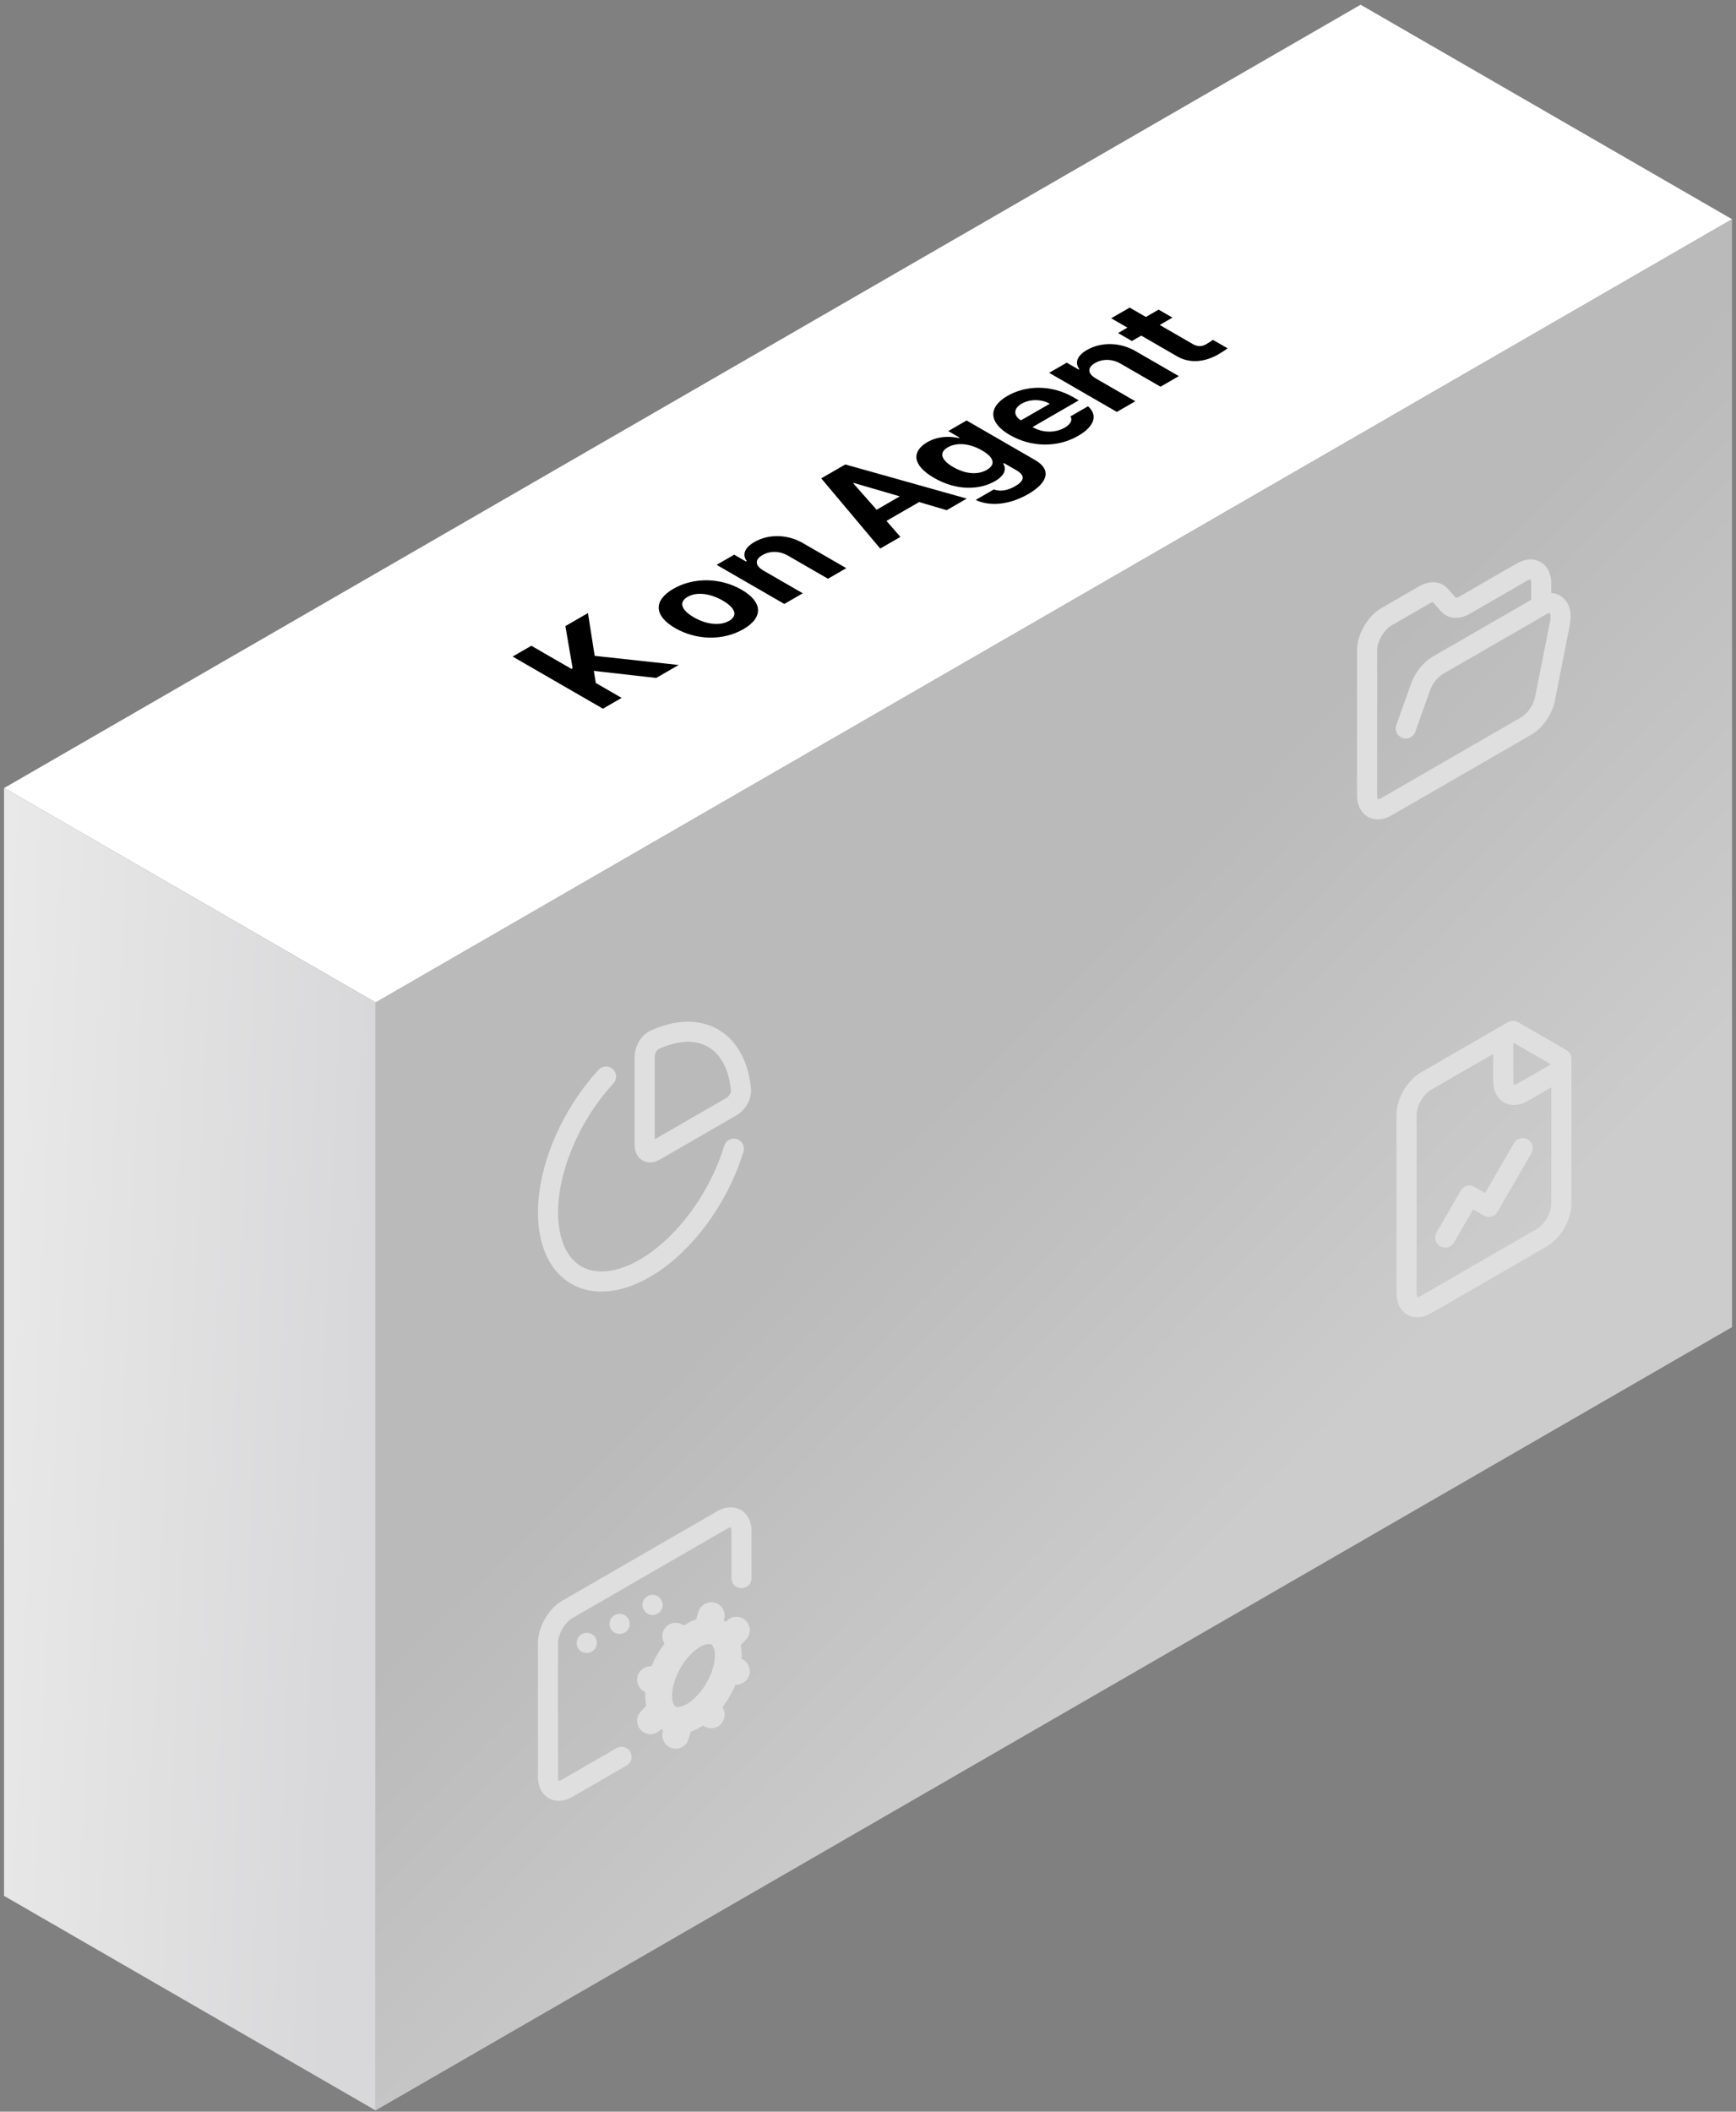 <svg width="259" height="315" viewBox="0 0 259 315" fill="none" xmlns="http://www.w3.org/2000/svg">
<rect x="0" y="0" width="259" height="315" fill="#808080" stroke="none"/>
<rect width="64" height="233.68" transform="matrix(0.866 0.5 -0.866 0.5 202.992 0.705)" fill="white"/>
<path d="M0.602 117.535L56.031 149.538V314.808L0.602 282.806V117.535Z" fill="url(#paint0_linear_1119_2652)"/>
<rect width="233.69" height="165.279" transform="matrix(0.866 -0.5 0 1 56.031 149.535)" fill="url(#paint1_linear_1119_2652)"/>
<path d="M89.952 105.717L76.481 97.939L79.272 96.328L85.245 99.776L85.431 99.669L84.352 93.395L87.719 91.451L88.724 97.832L101.246 99.196L97.897 101.13L88.594 100.077L88.891 101.882L92.743 104.105L89.952 105.717ZM110.903 93.857C107.852 95.618 103.851 95.5 100.726 93.696C97.6 91.891 97.414 89.592 100.465 87.83C103.517 86.069 107.517 86.165 110.643 87.97C113.768 89.775 113.955 92.095 110.903 93.857ZM108.782 92.611C110.196 91.794 109.601 90.613 107.833 89.592C106.047 88.561 104 88.217 102.586 89.034C101.154 89.861 101.73 91.053 103.517 92.084C105.284 93.105 107.349 93.438 108.782 92.611ZM113.927 85.129L119.769 88.501L117.016 90.091L106.913 84.258L109.536 82.744L111.304 83.764L111.415 83.7C110.708 82.754 111.062 81.713 112.55 80.853C114.653 79.639 117.481 79.661 119.825 81.036L126.263 84.752L123.528 86.332L117.574 82.894C116.327 82.174 114.894 82.142 113.76 82.797C112.606 83.463 112.587 84.355 113.927 85.129ZM134.339 80.09L131.324 81.83L122.524 71.357L126.115 69.283L144.237 74.375L141.241 76.105L137.129 74.891L132.255 77.705L134.339 80.09ZM130.785 76.04L134.245 74.042L127.398 72.044L127.305 72.098L130.785 76.04ZM153.401 73.704C150.61 75.315 147.651 75.583 145.568 74.574L148.284 73.005C149.233 73.381 150.368 73.156 151.466 72.522C152.75 71.781 153.066 70.975 151.652 70.159L149.81 69.095L149.68 69.17C150.126 69.858 150.052 70.846 148.433 71.781C146.144 73.102 142.721 73.231 139.353 71.287C135.93 69.31 136.116 67.248 138.348 65.958C140.042 64.981 141.865 65.088 143.056 65.346L143.167 65.282L141.474 64.304L144.209 62.725L154.424 68.623C156.992 70.105 156.266 72.049 153.401 73.704ZM147.224 70.094C148.6 69.299 148.303 68.225 146.517 67.194C144.712 66.152 142.777 65.937 141.4 66.732C140.004 67.537 140.47 68.665 142.219 69.675C143.967 70.685 145.828 70.9 147.224 70.094ZM160.853 65.018C157.764 66.802 153.857 66.737 150.657 64.889C147.531 63.085 147.345 60.764 150.303 59.056C152.964 57.52 156.722 57.284 160.164 59.271L160.946 59.722L154.043 63.708C155.569 64.589 157.429 64.61 158.843 63.794C159.774 63.257 160.034 62.633 159.699 62.118L162.323 60.603C163.793 61.903 163.346 63.579 160.853 65.018ZM152.313 62.709L156.611 60.227C155.383 59.518 153.652 59.508 152.424 60.217C151.159 60.947 151.196 62.011 152.313 62.709ZM163.542 56.483L169.384 59.856L166.63 61.446L156.527 55.613L159.151 54.099L160.918 55.119L161.03 55.055C160.323 54.109 160.676 53.067 162.165 52.208C164.267 50.994 167.096 51.016 169.44 52.391L175.878 56.107L173.142 57.687L167.189 54.249C165.942 53.529 164.509 53.497 163.374 54.152C162.221 54.818 162.202 55.71 163.542 56.483ZM172.854 46.187L174.92 47.379L173.022 48.475L177.953 51.322C178.753 51.783 179.348 51.676 179.925 51.364C180.204 51.203 180.669 50.913 180.967 50.699L183.144 51.955C182.902 52.159 182.455 52.46 181.767 52.858C179.776 54.007 177.525 54.276 175.59 53.137L170.268 50.065L168.873 50.87L166.808 49.678L168.203 48.872L165.784 47.476L168.538 45.886L170.957 47.282L172.854 46.187Z" fill="black"/>
<g clip-path="url(#clip0_1119_2652)">
<path d="M225.729 153.775L212.738 161.275C211.973 161.717 211.238 162.492 210.697 163.43C210.156 164.367 209.852 165.391 209.852 166.275V192.941C209.852 193.825 210.156 194.498 210.697 194.81C211.238 195.123 211.973 195.05 212.738 194.608L230.059 184.608C230.824 184.166 231.559 183.391 232.1 182.453C232.641 181.516 232.946 180.492 232.946 179.608V157.941L225.729 153.775Z" stroke="#DFDFDF" stroke-width="3" stroke-linecap="round" stroke-linejoin="round"/>
<path d="M224.281 154.605V161.272C224.281 162.156 224.585 162.828 225.127 163.141C225.668 163.454 226.402 163.381 227.168 162.939L232.942 159.605" stroke="#DFDFDF" stroke-width="3" stroke-linecap="round" stroke-linejoin="round"/>
<path d="M227.172 171.271L222.12 180.021L219.233 178.354L215.625 184.604" stroke="#DFDFDF" stroke-width="3" stroke-linecap="round" stroke-linejoin="round"/>
</g>
<g clip-path="url(#clip1_1119_2652)">
<path d="M209.734 108.672L211.9 102.589C212.135 101.913 212.493 101.251 212.935 100.672C213.378 100.094 213.888 99.621 214.411 99.305L229.942 90.339M229.942 90.339C230.383 90.083 230.818 89.948 231.214 89.942C231.61 89.937 231.957 90.063 232.227 90.309C232.498 90.555 232.685 90.916 232.774 91.363C232.863 91.81 232.852 92.332 232.742 92.889L230.519 104.172C230.358 104.984 229.994 105.831 229.484 106.578C228.974 107.326 228.348 107.931 227.704 108.297L206.848 120.339C206.082 120.781 205.348 120.853 204.806 120.541C204.265 120.228 203.961 119.556 203.961 118.672V97.005C203.961 96.121 204.265 95.098 204.806 94.16C205.348 93.222 206.082 92.447 206.848 92.005L212.477 88.755C212.96 88.471 213.436 88.331 213.862 88.347C214.288 88.363 214.651 88.535 214.916 88.847L216.085 90.172C216.348 90.481 216.706 90.653 217.127 90.672C217.547 90.691 218.018 90.556 218.496 90.28L227.055 85.339C227.821 84.897 228.555 84.824 229.096 85.136C229.638 85.449 229.942 86.121 229.942 87.005V90.339Z" stroke="#DFDFDF" stroke-width="3" stroke-linecap="round" stroke-linejoin="round"/>
</g>
<g clip-path="url(#clip2_1119_2652)">
<path d="M110.625 235.405V228.405C110.625 226.564 109.333 225.818 107.739 226.738L84.645 240.072C83.05 240.992 81.758 243.231 81.758 245.072V265.072C81.758 266.913 83.05 267.659 84.645 266.738L92.728 262.072" stroke="#DFDFDF" stroke-width="3" stroke-linecap="round" stroke-linejoin="round"/>
<path d="M97.062 256.69L98.661 255.003" stroke="#DFDFDF" stroke-width="4" stroke-linecap="round" stroke-linejoin="round"/>
<path d="M98.661 250.411L97.062 250.568" stroke="#DFDFDF" stroke-width="4" stroke-linecap="round" stroke-linejoin="round"/>
<path d="M101.476 245.539L100.812 244.076" stroke="#DFDFDF" stroke-width="4" stroke-linecap="round" stroke-linejoin="round"/>
<path d="M101.476 256.627L100.812 258.858" stroke="#DFDFDF" stroke-width="4" stroke-linecap="round" stroke-linejoin="round"/>
<path d="M105.453 243.242L106.116 241.013" stroke="#DFDFDF" stroke-width="4" stroke-linecap="round" stroke-linejoin="round"/>
<path d="M106.115 255.796L105.453 254.33" stroke="#DFDFDF" stroke-width="4" stroke-linecap="round" stroke-linejoin="round"/>
<path d="M108.266 244.866L109.866 243.176" stroke="#DFDFDF" stroke-width="4" stroke-linecap="round" stroke-linejoin="round"/>
<path d="M108.266 249.457L109.866 249.299" stroke="#DFDFDF" stroke-width="4" stroke-linecap="round" stroke-linejoin="round"/>
<path d="M103.462 255.934C106.332 254.277 108.658 250.247 108.658 246.934C108.658 243.62 106.332 242.277 103.462 243.934C100.592 245.59 98.266 249.62 98.266 252.934C98.266 256.247 100.592 257.59 103.462 255.934Z" stroke="#DFDFDF" stroke-width="4" stroke-linecap="round" stroke-linejoin="round"/>
<path d="M87.531 245.074L87.546 245.066" stroke="#DFDFDF" stroke-width="3" stroke-linecap="round" stroke-linejoin="round"/>
<path d="M92.438 242.242L92.452 242.234" stroke="#DFDFDF" stroke-width="3" stroke-linecap="round" stroke-linejoin="round"/>
<path d="M97.352 239.406L97.366 239.398" stroke="#DFDFDF" stroke-width="3" stroke-linecap="round" stroke-linejoin="round"/>
</g>
<g clip-path="url(#clip3_1119_2652)">
<path d="M109.179 165.042C109.976 164.582 110.63 163.456 110.551 162.587C110.218 158.952 108.749 156.224 106.394 154.865C104.039 153.506 100.942 153.599 97.628 155.129C96.834 155.496 96.188 156.624 96.188 157.544V170.877C96.188 171.319 96.34 171.656 96.61 171.812C96.881 171.968 97.248 171.932 97.631 171.711L109.179 165.042Z" stroke="#DFDFDF" stroke-width="3" stroke-linecap="round" stroke-linejoin="round"/>
<path d="M109.486 171.348C108.567 174.385 107.131 177.424 105.303 180.198C103.474 182.973 101.309 185.398 98.996 187.262C96.683 189.126 94.293 190.373 92.035 190.892C89.778 191.412 87.72 191.189 86.044 190.243C84.367 189.297 83.122 187.657 82.418 185.466C81.713 183.274 81.57 180.599 82.002 177.673C82.433 174.748 83.426 171.661 84.894 168.683C86.361 165.705 88.258 162.926 90.419 160.59" stroke="#DFDFDF" stroke-width="3" stroke-linecap="round" stroke-linejoin="round"/>
</g>
<defs>
<linearGradient id="paint0_linear_1119_2652" x1="55.58" y1="153.134" x2="-0.32" y2="150.6" gradientUnits="userSpaceOnUse">
<stop stop-color="#D8D8DA"/>
<stop offset="1" stop-color="#E9E9E9"/>
</linearGradient>
<linearGradient id="paint1_linear_1119_2652" x1="101.777" y1="61.034" x2="138.467" y2="157.371" gradientUnits="userSpaceOnUse">
<stop stop-color="#BABABA"/>
<stop offset="1" stop-color="#CCCCCC"/>
</linearGradient>
<clipPath id="clip0_1119_2652">
<rect width="48" height="48" fill="white" transform="matrix(0.866 -0.5 0 1 200.609 160.939)"/>
</clipPath>
<clipPath id="clip1_1119_2652">
<rect width="48" height="48" fill="white" transform="matrix(0.866 -0.5 0 1 197.609 88.34)"/>
</clipPath>
<clipPath id="clip2_1119_2652">
<rect width="48" height="48" fill="white" transform="matrix(0.866 -0.5 0 1 75.406 234.74)"/>
</clipPath>
<clipPath id="clip3_1119_2652">
<rect width="48" height="48" fill="white" transform="matrix(0.866 -0.5 0 1 75.406 160.541)"/>
</clipPath>
</defs>
</svg>
